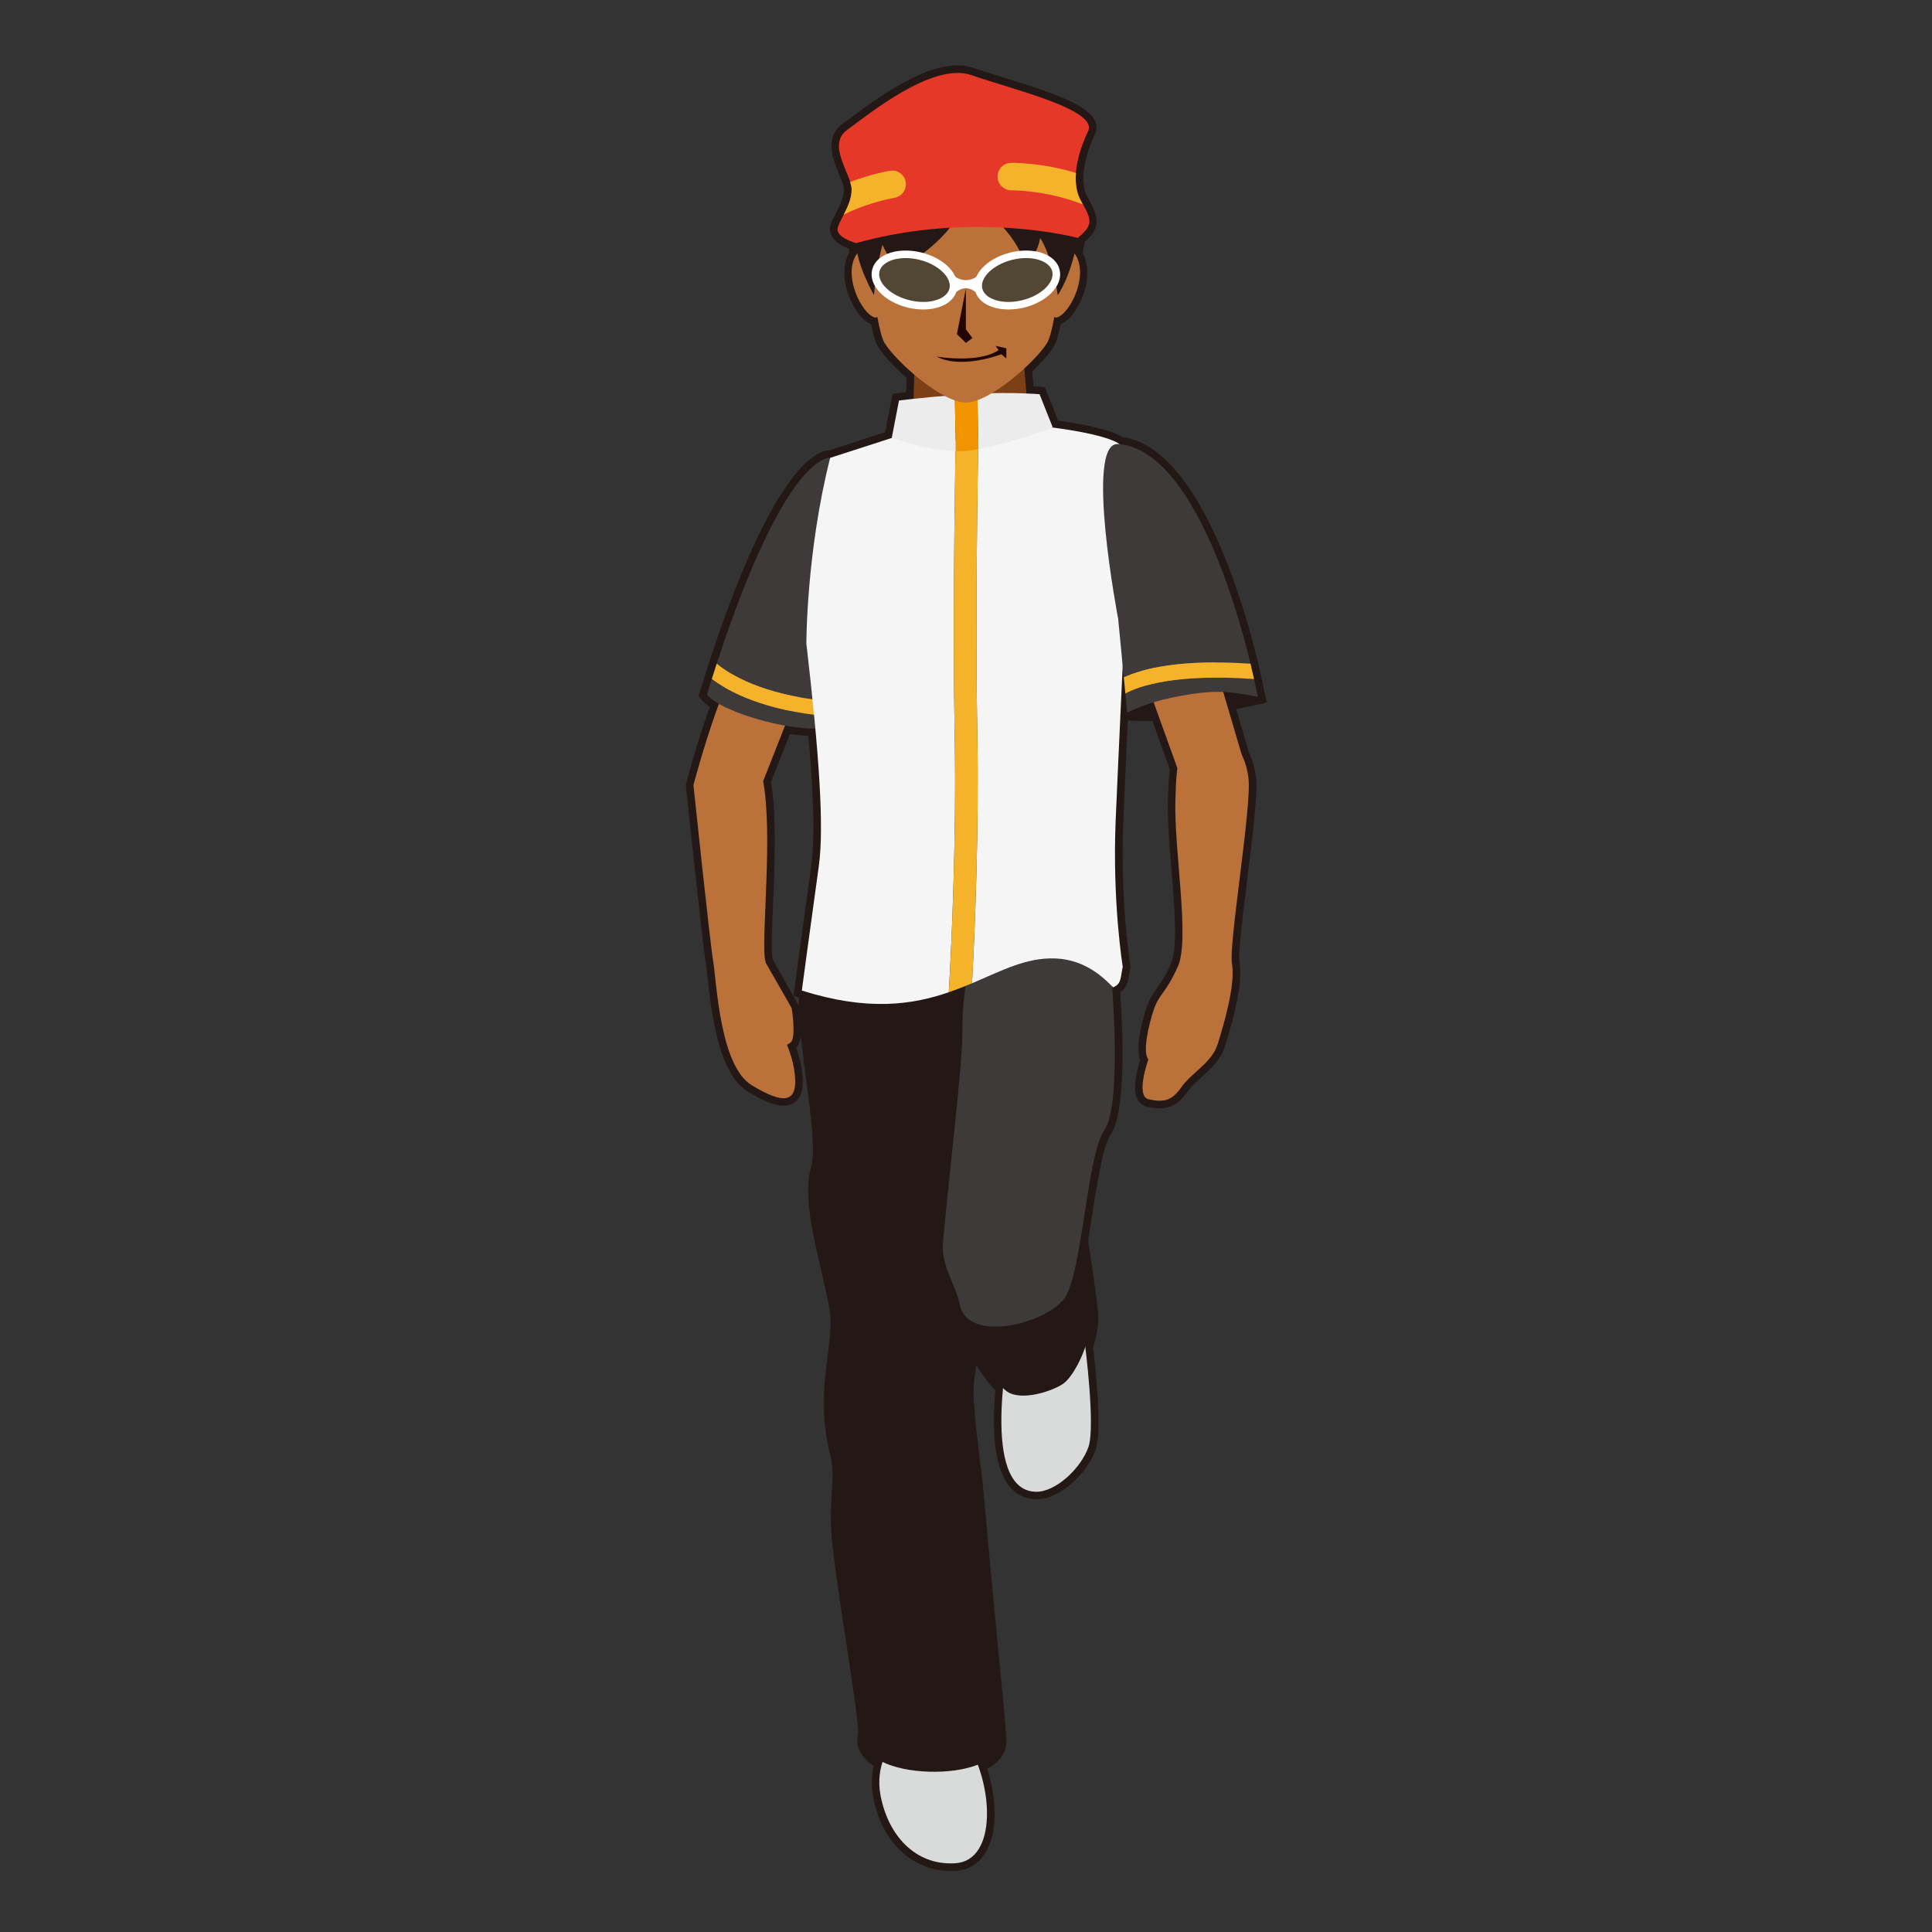 <?xml version="1.0" encoding="utf-8"?>
<!-- Generator: Adobe Illustrator 17.0.0, SVG Export Plug-In . SVG Version: 6.00 Build 0)  -->
<!DOCTYPE svg PUBLIC "-//W3C//DTD SVG 1.1//EN" "http://www.w3.org/Graphics/SVG/1.1/DTD/svg11.dtd">
<svg version="1.1" id="レイヤー_1" xmlns="http://www.w3.org/2000/svg" xmlns:xlink="http://www.w3.org/1999/xlink" x="0px"
	 y="0px" width="64px" height="64px" viewBox="0 0 64 64" style="enable-background:new 0 0 64 64;" xml:space="preserve">
<rect x="0" y="0" width="64" height="64" fill="#333333" stroke="none"/>
<path style="fill:#231815;" d="M31.494,61.979c-1.278,0-2.286-0.963-2.569-2.451
	c-0.067-0.352-0.061-0.699,0.019-1.037c-0.571-0.354-0.576-0.798-0.521-1.045
	c0.037-0.226-0.208-1.83-0.404-3.119c-0.167-1.098-0.341-2.233-0.434-3.048
	c-0.093-0.817-0.057-1.4-0.028-1.87c0.028-0.458,0.051-0.82-0.056-1.228
	c-0.335-1.285-0.194-2.4-0.08-3.297c0.066-0.522,0.124-0.974,0.078-1.351
	c-0.046-0.378-0.164-0.883-0.289-1.417c-0.284-1.214-0.605-2.589-0.342-3.457
	c0.15-0.495-0.003-1.663-0.151-2.794c-0.069-0.527-0.14-1.064-0.189-1.579
	c-0.009,0.102-0.027,0.195-0.057,0.27c-0.021,0.055-0.054,0.104-0.097,0.147
	c0.084,0.234,0.141,0.448,0.176,0.658c0.086,0.523,0.044,0.862-0.131,1.068
	c-0.078,0.092-0.221,0.2-0.464,0.2c-0.282,0-0.645-0.143-1.176-0.463
	c-0.99-0.596-1.219-2.676-1.341-3.793c-0.022-0.205-0.041-0.375-0.06-0.489
	c-0.117-0.715-0.633-5.643-0.655-5.852l-0.005-0.045l0.012-0.044
	c0.003-0.013,0.338-1.283,0.784-2.528c-0.139-0.094-0.234-0.179-0.299-0.266
	l-0.075-0.102l0.365-1.142c2.121-6.485,3.58-6.989,3.976-6.989l1.841-0.6
	l0.246-1.27l0.177-0.024c0,0,0.095-0.013,0.273-0.034l0.015-0.472
	c-0.419-0.367-0.766-0.742-0.938-1.016c-0.087-0.138-0.163-0.377-0.241-0.762
	c-0.331-0.13-0.602-0.579-0.737-0.943c-0.204-0.549-0.194-1.067,0.023-1.442
	c-0.007-0.04-0.012-0.078-0.017-0.114c-0.186-0.069-0.456-0.203-0.571-0.416
	c-0.065-0.12-0.077-0.251-0.034-0.379c0.043-0.128,0.114-0.27,0.191-0.418
	c0.06-0.117,0.102-0.212,0.141-0.307c0.02-0.046,0.033-0.078,0.044-0.111
	c0.045-0.133,0.065-0.235,0.065-0.334c0-0.036-0.013-0.093-0.037-0.172
	C27.891,6,27.844,5.887,27.796,5.77c-0.201-0.484-0.503-1.217,0.117-1.666
	l0.249-0.185C28.979,3.307,30.5,2.167,31.725,2.167
	c0.195,0,0.377,0.03,0.542,0.088c0.266,0.094,0.602,0.197,0.964,0.309
	c1.63,0.502,2.803,0.901,3.044,1.446c0.064,0.146,0.062,0.299-0.005,0.442
	c-0.214,0.452-0.349,0.913-0.378,1.296c-0.011,0.145-0.006,0.286,0.015,0.422
	c0.033,0.173,0.072,0.284,0.126,0.375C36.051,6.575,36.062,6.598,36.073,6.622
	c0.369,0.653,0.342,0.962-0.139,1.392c-0.015,0.079-0.039,0.204-0.076,0.356
	c0.211,0.378,0.215,0.895,0.009,1.44c-0.136,0.358-0.403,0.798-0.731,0.928
	c-0.078,0.386-0.153,0.625-0.24,0.763c-0.137,0.216-0.39,0.505-0.703,0.803
	l0.041,0.492c0.143,0.008,0.224,0.015,0.224,0.015l0.155,0.012l0.44,1.112
	c0.444,0.06,1.66,0.246,2.134,0.543c2.592,0.36,4.083,5.783,4.481,7.45
	c0.046,0.195,0.086,0.365,0.119,0.515c0.08,0.361,0.125,0.594,0.125,0.594l0.047,0.239
	l-0.237,0.053c0,0-0.295,0.065-0.772,0.162l0.428,1.455
	c0.107,0.205,0.19,0.492,0.229,0.811c0.062,0.516-0.12,1.986-0.296,3.408
	c-0.142,1.15-0.303,2.454-0.254,2.716c0.129,0.698-0.214,1.926-0.482,2.788
	c-0.135,0.437-0.476,0.745-0.777,1.018c-0.178,0.162-0.347,0.314-0.46,0.478
	c-0.264,0.382-0.547,0.552-0.917,0.552l0,0c-0.118,0-0.247-0.017-0.42-0.054
	c-0.137-0.029-0.246-0.111-0.315-0.236c-0.191-0.347-0.018-0.995,0.085-1.306
	c-0.2-0.513,0.168-1.621,0.216-1.759c0.101-0.292,0.206-0.44,0.328-0.611
	c0.127-0.176,0.27-0.376,0.477-0.832c0.226-0.5,0.113-1.877,0.015-3.092
	c-0.069-0.846-0.141-1.721-0.116-2.396c0.013-0.355,0.024-0.666,0.062-0.945
	l-0.576-1.599c-0.406,0.007-0.709-0.014-0.816-0.023
	c-0.058,1.232-0.117,2.542-0.149,3.316c-0.113,2.678,0.229,4.789,0.232,4.81
	l0.008,0.05l-0.012,0.05c-0.019,0.073-0.028,0.141-0.038,0.203
	c-0.03,0.191-0.066,0.423-0.293,0.577c0.09,1.317,0.198,3.972-0.315,4.709
	c-0.258,0.369-0.448,1.594-0.615,2.673c-0.044,0.281-0.088,0.562-0.133,0.833
	c0.07,0.465,0.206,1.381,0.321,2.279c0.048,0.376-0.005,0.804-0.157,1.273
	c0.084,0.696,0.302,2.724,0.091,3.362c-0.255,0.772-1.169,1.669-1.967,1.669
	c-0.356-0.008-0.637-0.137-0.857-0.385c-0.475-0.533-0.644-1.615-0.504-3.217
	c-0.195-0.208-0.417-0.506-0.63-0.84c-0.062,0.346-0.111,0.686-0.089,1.094
	c0.037,0.68,0.126,1.398,0.205,2.032c0.051,0.409,0.098,0.792,0.128,1.126
	c0.21,2.385,0.381,4.14,0.508,5.436c0.134,1.368,0.214,2.194,0.242,2.741
	c0.012,0.229-0.062,0.635-0.634,0.937c0.298,0.931,0.382,2.105-0.081,2.816
	c-0.225,0.346-0.558,0.541-0.963,0.566C31.601,61.977,31.547,61.979,31.494,61.979z
	 M26.839,32.631l0.135,0.041l-0.007,0.192c-0.03,0.835,0.11,1.903,0.246,2.937
	c0.169,1.291,0.315,2.405,0.134,3.003c-0.225,0.74,0.094,2.104,0.35,3.199
	c0.128,0.548,0.249,1.065,0.298,1.47c0.053,0.439-0.007,0.919-0.078,1.474
	c-0.114,0.898-0.243,1.916,0.067,3.107c0.127,0.485,0.101,0.902,0.071,1.386
	c-0.029,0.473-0.062,1.009,0.026,1.782c0.092,0.805,0.264,1.936,0.431,3.029
	c0.32,2.101,0.455,3.049,0.398,3.304c-0.05,0.225,0.097,0.423,0.436,0.588
	l0.197,0.095l-0.068,0.208c-0.104,0.317-0.124,0.65-0.06,0.988
	c0.194,1.022,0.872,2.131,2.209,2.04c0.248-0.015,0.436-0.126,0.574-0.339
	c0.339-0.522,0.321-1.611-0.045-2.589l-0.085-0.23l0.228-0.09
	c0.252-0.1,0.55-0.275,0.537-0.546c-0.027-0.535-0.112-1.403-0.241-2.718
	c-0.126-1.297-0.298-3.054-0.508-5.44c-0.029-0.329-0.076-0.706-0.126-1.108
	c-0.08-0.642-0.17-1.369-0.208-2.066c-0.028-0.525,0.048-0.949,0.123-1.359
	c0.03-0.169,0.062-0.34,0.085-0.52l0.103-0.777l0.366,0.694
	c0.347,0.657,0.74,1.181,0.974,1.408l0.086,0.084l-0.011,0.119
	c-0.141,1.479-0.009,2.528,0.37,2.954c0.126,0.142,0.28,0.213,0.472,0.217l0,0
	c0.524,0,1.291-0.682,1.504-1.325c0.137-0.416,0.039-1.907-0.119-3.201
	l-0.007-0.057l0.019-0.054c0.139-0.413,0.192-0.795,0.152-1.104
	c-0.118-0.92-0.257-1.858-0.325-2.308l-0.006-0.039l0.007-0.039
	c0.047-0.281,0.092-0.574,0.138-0.866c0.192-1.243,0.375-2.418,0.699-2.883
	c0.346-0.495,0.355-2.666,0.212-4.597l-0.055-0.73l0.344,0.382
	c0.007-0.033,0.015-0.076,0.023-0.132c0.01-0.061,0.02-0.125,0.034-0.195
	c-0.051-0.339-0.336-2.363-0.23-4.863c0.047-1.106,0.149-3.308,0.219-4.812
	l0.014-0.301l0.499-0.013l0.129,1.344c0.17,0.009,0.44,0.016,0.77,0.004
	l0.183-0.007l0.743,2.061l-0.01,0.063c-0.042,0.267-0.054,0.584-0.066,0.951
	c-0.023,0.645,0.047,1.505,0.114,2.337c0.114,1.399,0.222,2.722-0.058,3.339
	c-0.227,0.501-0.392,0.732-0.524,0.917c-0.112,0.156-0.186,0.259-0.263,0.481
	c-0.213,0.621-0.299,1.279-0.228,1.411l0.108,0.111l-0.062,0.136
	c-0.151,0.418-0.226,0.905-0.153,1.004c0.118,0.018,0.215,0.03,0.296,0.03l0,0
	c0.138,0,0.291-0.025,0.507-0.337c0.146-0.21,0.344-0.389,0.535-0.562
	c0.277-0.252,0.54-0.489,0.635-0.796c0.392-1.255,0.549-2.112,0.468-2.549
	c-0.059-0.322,0.057-1.299,0.25-2.868c0.164-1.328,0.35-2.832,0.296-3.287
	c-0.031-0.261-0.098-0.493-0.195-0.688l-0.6-2.022l0.269-0.053
	c0.338-0.067,0.61-0.124,0.789-0.162c-0.019-0.092-0.044-0.207-0.073-0.34
	c-0.033-0.147-0.071-0.315-0.117-0.508c-0.789-3.304-2.286-6.898-4.124-7.078
	l-0.226-0.022v-0.091c-0.407-0.195-1.399-0.37-1.987-0.441l-0.147-0.018
	l-0.434-1.096c-0.07-0.004-0.162-0.009-0.272-0.013l-0.221-0.009l-0.096-1.173
	l0.089-0.083c0.319-0.294,0.584-0.588,0.708-0.786
	c0.028-0.045,0.105-0.21,0.209-0.778l0.048-0.26l0.274,0.066
	c0.059-0.045,0.256-0.256,0.396-0.629c0.163-0.432,0.159-0.833-0.013-1.076
	l-0.066-0.094l0.028-0.112c0.074-0.291,0.107-0.502,0.108-0.507l0.015-0.092
	l0.071-0.06c0.353-0.298,0.373-0.332,0.108-0.797l0.166-0.223l-0.216,0.126
	c-0.084-0.143-0.142-0.307-0.178-0.501c-0.037-0.225-0.044-0.405-0.029-0.587
	c0.043-0.568,0.255-1.114,0.425-1.472c-0.169-0.405-1.775-0.901-2.735-1.197
	c-0.369-0.114-0.711-0.219-0.982-0.315c-0.112-0.04-0.238-0.06-0.376-0.06
	c-1.058,0-2.547,1.116-3.263,1.653l-0.256,0.19
	c-0.28,0.202-0.161,0.555,0.052,1.069c0.055,0.132,0.106,0.259,0.143,0.374
	c0.042,0.132,0.061,0.232,0.061,0.322c0,0.154-0.029,0.312-0.092,0.494
	c-0.015,0.044-0.033,0.089-0.052,0.134c-0.049,0.117-0.096,0.224-0.147,0.324
	c-0.081,0.157-0.141,0.271-0.176,0.376c0.025,0.045,0.24,0.158,0.432,0.209
	l0.186,0.05l0,0.192c0,0.079,0.012,0.175,0.038,0.3l0.022,0.108
	L28.608,8.55c-0.173,0.239-0.181,0.639-0.021,1.07
	c0.135,0.362,0.322,0.574,0.421,0.637l0.254-0.061l0.048,0.26
	c0.104,0.567,0.18,0.733,0.208,0.778c0.155,0.247,0.521,0.631,0.931,0.981
	l0.092,0.078l-0.038,1.144l-0.215,0.024c-0.122,0.013-0.222,0.025-0.298,0.034
	l-0.234,1.206l-2.239,0.723l-0.061-0.01c0.011,0.003-1.343,0.122-3.477,6.646
	l-0.28,0.873c0.051,0.041,0.128,0.094,0.243,0.161l0.182,0.105l-0.073,0.197
	c-0.425,1.152-0.762,2.386-0.828,2.631c0.054,0.511,0.538,5.112,0.646,5.777
	c0.02,0.122,0.04,0.299,0.063,0.516c0.105,0.958,0.324,2.952,1.102,3.42
	c0.81,0.488,0.983,0.388,1,0.367c0.018-0.021,0.103-0.152,0.019-0.664
	c-0.038-0.228-0.107-0.463-0.217-0.74l-0.088-0.219l0.214-0.101
	c0.098-0.158,0.065-0.613,0.02-0.903l-0.864-1.535
	c-0.023-0.11-0.037-0.174-0.042-0.237c-0.03-0.353-0.005-0.96,0.027-1.728
	c0.056-1.33,0.125-2.985-0.071-4.06l-0.013-0.07l0.827-2.098l0.202,0.036
	c0.36,0.064,0.664,0.097,0.901,0.097h0.228l0.076,0.227
	c0.205,2.24,0.241,3.704,0.116,4.607C27.108,30.619,26.91,32.099,26.839,32.631z
	 M25.54,25.901c0.19,1.129,0.122,2.773,0.066,4.099
	c-0.03,0.721-0.056,1.343-0.028,1.665c0.003,0.042,0.014,0.085,0.023,0.127
	l0.865,1.527c-0.002-0.094-0.003-0.186-0.002-0.276l-0.176-0.056l0.027-0.208
	c0,0,0.229-1.73,0.563-4.13c0.114-0.824,0.082-2.222-0.099-4.271
	c-0.195-0.01-0.396-0.031-0.613-0.065L25.54,25.901z"/>
<g>
	<path style="fill:#D9DADA;" d="M29.5,57.833c0,0-0.521,0.649-0.33,1.647
		c0.246,1.291,1.128,2.324,2.471,2.243C33.052,61.638,32.917,59.083,32,57.667
		C31.333,57.5,30.583,57.417,29.5,57.833z"/>
	<path style="fill:#231815;" d="M26.833,32c-0.482,1.622,0.632,5.551,0.275,6.731
		c-0.358,1.18,0.49,3.543,0.639,4.772c0.133,1.094-0.519,2.639-0.004,4.615
		C27.975,49.006,27.651,49.651,27.833,51.25c0.223,1.957,0.923,5.848,0.833,6.25
		c-0.333,1.5,4.49,1.617,4.417,0.167c-0.054-1.064-0.322-3.314-0.75-8.167
		C32.257,48.639,32.06,47.453,32,46.333c-0.051-0.945,0.257-1.537,0.25-2.5
		C32.24,42.362,32.382,40.38,32.167,39c-0.833-5.333,0.5-6.667,0.292-7.083
		C32.25,31.5,27.868,28.518,26.833,32z"/>
	<path style="fill:#D9DADA;" d="M35.938,44.5c0,0,0.352,2.724,0.122,3.42
		c-0.23,0.696-1.081,1.512-1.747,1.497C32.438,49.375,33.438,44.5,33.438,44.5H35.938z"/>
	<path style="fill:#231815;" d="M35.747,40.806c0,0,0.205,1.318,0.368,2.589
		c0.122,0.956-0.52,2.179-0.887,2.437c-0.368,0.259-1.4,0.59-1.868,0.264
		s-1.906-2.435-1.735-3.717C31.795,41.096,35.747,40.806,35.747,40.806z"/>
	<path style="fill:#3E3A39;" d="M36.833,32.583c0,0,0.334,4.016-0.248,4.851
		c-0.583,0.835-0.733,4.727-1.316,5.563s-3.248,1.55-3.483,0.183
		c-0.091-0.529-0.621-1.26-0.551-2.017c0.271-2.9,0.658-5.93,0.646-7.11
		C31.87,32.868,32.385,25.93,36.833,32.583z"/>
</g>
<path style="fill:#231815;" d="M41.667,23.083c0,0-0.885,0.198-2.104,0.417
	s-2.223,0.108-2.223,0.108L39,21.062L41.667,23.083z"/>
<path style="fill:#BA713A;" d="M26.562,22.625c0,0-0.436-1.622-1.375-1.562s-2.216,4.944-2.216,4.944
	S23.508,31.128,23.625,31.844s0.224,3.472,1.283,4.11
	c1.059,0.638,1.591,0.643,1.395-0.551c-0.045-0.277-0.13-0.539-0.232-0.793
	c0.079-0.038,0.143-0.084,0.168-0.147c0.116-0.29-0.014-1.069-0.014-1.069
	l-0.858-1.499c-0.014-0.069-0.032-0.139-0.038-0.208
	C25.248,30.744,25.594,27.594,25.281,25.875L26.562,22.625z"/>
<polygon style="fill:#BA713A;" points="39.971,21.051 41.206,25.249 39.219,26.047 37.644,21.678 
	"/>
<g>
	<g>
		<path style="fill:#3E3A39;" d="M23.417,23c0.458,0.625,3.125,1.333,4,1.083l-0.018-0.357
			c-2.091-0.194-3.249-0.806-3.819-1.234C23.525,22.665,23.472,22.819,23.417,23z"/>
		<path style="fill:#3E3A39;" d="M27.25,20.792c0,0,1.283-3.213,0.25-5.625c0,0-1.448-0.247-3.757,6.815
			c0.423,0.355,1.492,1.026,3.63,1.239L27.25,20.792z"/>
		<path style="fill:#F5B32C;" d="M23.743,21.982c-0.054,0.165-0.109,0.337-0.164,0.51
			c0.57,0.429,1.728,1.041,3.819,1.234L27.373,23.221
			C25.236,23.008,24.167,22.337,23.743,21.982z"/>
	</g>
	<polygon style="fill:#7C3F16;" points="34.312,16.809 30.145,16.809 30.307,11.809 33.901,11.809 	"/>
	<g>
		<path style="fill:#F5F5F5;" d="M31.625,24.382c-0.07-3.666,0.007-8.394,0.033-9.8
			c-0.03,0.002-0.058,0.006-0.087,0.008c-0.952,0.061-2.031-0.082-2.031-0.082
			L27.5,15.167c-0.792,3.125-0.788,6.154-0.788,6.154
			c0.425,3.646,0.591,6.08,0.413,7.363C26.792,31.083,26.562,32.812,26.562,32.812
			c2.183,0.693,3.666,0.472,4.868,0.057C31.517,31.424,31.688,27.684,31.625,24.382z"/>
		<path style="fill:#F5F5F5;" d="M37.25,20.792c-0.708-3.292-0.167-6.083-0.167-6.083
			C36.612,14.372,34.875,14.163,34.875,14.163l-2.465,0.33
			c-0.024,1.268-0.107,6.133-0.035,9.875c0.059,3.091-0.085,6.557-0.176,8.206
			C33.179,32.156,34.005,31.71,34.969,31.75c0.999,0.041,1.615,0.663,1.906,0.958
			c0.291-0.121,0.238-0.353,0.318-0.68c0,0-0.35-2.126-0.235-4.861
			C37.033,25.394,37.25,20.792,37.25,20.792z"/>
		<path style="fill:#F5B32C;" d="M32.375,24.368c-0.072-3.743,0.011-8.607,0.035-9.875
			l-0.088,0.012l-0.406,0.054c-0.083,0.011-0.171,0.017-0.258,0.023
			c-0.026,1.406-0.103,6.134-0.033,9.8c0.063,3.302-0.108,7.042-0.195,8.487
			c0.268-0.093,0.524-0.192,0.768-0.296C32.29,30.925,32.434,27.458,32.375,24.368z"/>
	</g>
	<g>
		<path style="fill:#ECECED;" d="M34.875,14.163l-0.438-1.104c0,0-0.875-0.075-2.059-0.02
			l0.033,1.838C33.46,14.694,34.875,14.163,34.875,14.163z"/>
		<path style="fill:#ECECED;" d="M31.585,13.089c-1.126,0.087-1.805,0.18-1.805,0.18
			l-0.24,1.239c0,0,1.089,0.387,2.059,0.431c0.022,0.001,0.042-0.002,0.063-0.001
			l-0.034-1.853C31.615,13.087,31.599,13.088,31.585,13.089z"/>
		<path style="fill:#F09400;" d="M32.346,14.89c0.021-0.003,0.044-0.009,0.066-0.013
			l-0.033-1.838c-0.014,0.001-0.026,0.001-0.04,0.001
			C32.227,13.046,32.116,13.051,32,13.059c-0.13,0.009-0.251,0.018-0.371,0.027
			l0.034,1.853c0.129,0.004,0.256,0.006,0.377-0.005
			C32.134,14.925,32.241,14.907,32.346,14.89z"/>
	</g>
	<g>
		<path style="fill:#3E3A39;" d="M41.424,21.986c-0.558-2.337-2.058-7.105-4.383-7.277
			c-1.125-0.083,0,5.792,0,5.792l0.186,1.935
			C37.869,22.142,39.119,21.831,41.424,21.986z"/>
		<path style="fill:#3E3A39;" d="M37.279,22.975l0.061,0.633C38,23.292,38.535,23.141,39.417,23
			c1.042-0.167,1.583-0.042,2.25,0.083c0,0-0.045-0.23-0.124-0.587
			C38.959,22.305,37.758,22.716,37.279,22.975z"/>
		<path style="fill:#F5B32C;" d="M37.227,22.435l0.052,0.54
			c0.479-0.259,1.68-0.67,4.264-0.479c-0.033-0.148-0.072-0.318-0.118-0.511
			C39.119,21.831,37.869,22.142,37.227,22.435z"/>
	</g>
</g>
<path style="fill:#BA713A;" d="M38.938,26.438c-0.062,1.693,0.493,4.667,0.079,5.582
	c-0.414,0.915-0.61,0.882-0.795,1.421c-0.185,0.54-0.379,1.447-0.18,1.654
	c0,0-0.443,1.223,0.01,1.321c0.454,0.098,0.747,0.083,1.079-0.396
	s1.015-0.818,1.205-1.427c0.189-0.609,0.602-1.976,0.474-2.668
	c-0.116-0.626,0.659-5.207,0.548-6.14c-0.073-0.61-0.305-1.003-0.582-1.245
	C40.369,24.186,40.241,24.12,40,24.219C38.976,24.638,38.979,25.298,38.938,26.438z"/>
<g id="head_21_">
	<path style="fill:#BA713A;" d="M35.544,8.332c-0.113-0.127-0.22-0.17-0.323-0.182
		c0.084-0.901,0.131-1.636,0.131-1.636l-3.357-1.196l-3.357,1.196
		c0,0,0.048,0.736,0.131,1.636c-0.103,0.012-0.209,0.055-0.323,0.182
		c-0.599,0.671,0.085,2.078,0.543,2.187c0.027,0.006,0.049-0.013,0.074-0.018
		c0.074,0.406,0.155,0.727,0.243,0.867c0.397,0.632,1.898,1.967,2.688,1.967
		s2.291-1.335,2.688-1.967c0.088-0.14,0.169-0.46,0.243-0.867
		c0.025,0.006,0.047,0.025,0.074,0.018C35.458,10.411,36.142,9.004,35.544,8.332z"
		/>
	<path style="fill:#210601;" d="M31.026,11.813c0,0,1.402,0.237,2.054-0.217l-0.099-0.138
		l0.355,0.079v0.338l-0.163-0.141C33.174,11.734,31.856,12.247,31.026,11.813z"/>
	<polygon style="fill:#210601;" points="31.996,9.557 31.996,10.908 32.213,11.198 31.996,11.359 
		31.699,11.069 	"/>
	<path style="fill:#231815;" d="M35.704,7.883c0,0-0.172,1.139-0.664,1.896
		c0,0-0.164-1.252-0.583-1.896c0,0-0.078,0.568-0.494,0.889
		c0,0-0.309-1.343-2.047-2.214c0,0,0.031,1.097-2.164,2.384
		c0,0-0.32-0.378-0.519-0.833c0,0-0.218,0.755-0.282,1.668
		c0,0-0.588-1.025-0.588-1.725s3.519-2.214,3.519-2.214L35.704,7.883z"/>
	<path style="fill:#E53828;" d="M28.362,8.053c0,0-0.719-0.189-0.605-0.53
		c0.114-0.341,0.454-0.757,0.454-1.249s-0.833-1.476-0.151-1.968
		c0.681-0.492,2.838-2.271,4.125-1.816s4.201,1.135,3.86,1.854
		s-0.605,1.684-0.227,2.327c0.378,0.643,0.378,0.795-0.114,1.211
		C35.704,7.883,32.298,6.956,28.362,8.053z"/>
	<path style="fill:#F5B32C;" d="M35.644,5.729c-1.136-0.345-2.103-0.337-2.152-0.334
		c-0.251,0.004-0.45,0.211-0.446,0.462c0.004,0.248,0.208,0.447,0.455,0.447
		c0.002,0,0.004,0,0.007,0c-0.002-0.001,1.173-0.006,2.362,0.468
		c-0.02-0.036-0.029-0.06-0.052-0.099C35.658,6.401,35.617,6.072,35.644,5.729z"/>
	<path style="fill:#F5B32C;" d="M30.002,6.027C29.959,5.781,29.732,5.617,29.478,5.657
		C29.43,5.665,28.846,5.768,28.162,6.027c0.028,0.09,0.049,0.175,0.049,0.247
		c0,0.31-0.135,0.587-0.263,0.837c0.631-0.318,1.346-0.501,1.684-0.559
		C29.878,6.509,30.045,6.274,30.002,6.027z"/>
	<g>
		
			<ellipse transform="matrix(0.971 -0.238 0.238 0.971 -1.239 8.292)" style="fill:#524634;" cx="33.699" cy="9.276" rx="1.318" ry="0.815"/>
		<path style="fill:#FFFFFF;" d="M33.407,10.252c-0.58,0-1.016-0.249-1.11-0.633
			c-0.125-0.512,0.392-1.063,1.179-1.256c0.172-0.042,0.346-0.063,0.515-0.063
			c0.58,0,1.016,0.249,1.109,0.633c0.063,0.255-0.033,0.528-0.27,0.769
			c-0.221,0.225-0.544,0.398-0.908,0.488C33.75,10.23,33.576,10.252,33.407,10.252z
			 M33.99,8.549c-0.149,0-0.303,0.019-0.456,0.057
			c-0.628,0.154-1.083,0.591-0.994,0.954c0.065,0.265,0.414,0.442,0.867,0.442
			c0.149,0,0.303-0.019,0.456-0.057c0.319-0.078,0.6-0.228,0.788-0.42
			c0.174-0.177,0.247-0.366,0.206-0.534C34.793,8.727,34.444,8.549,33.99,8.549z"
			/>
	</g>
	<g>
		
			<ellipse transform="matrix(-0.971 -0.238 0.238 -0.971 57.504 25.499)" style="fill:#524634;" cx="30.292" cy="9.276" rx="1.318" ry="0.815"/>
		<path style="fill:#FFFFFF;" d="M30.584,10.252L30.584,10.252
			c-0.169,0-0.343-0.021-0.515-0.063c-0.786-0.193-1.303-0.745-1.178-1.256
			c0.095-0.384,0.53-0.633,1.11-0.633c0.169,0,0.342,0.021,0.515,0.063
			c0.786,0.193,1.303,0.745,1.178,1.256C31.6,10.003,31.164,10.252,30.584,10.252
			z M30.001,8.549c-0.454,0-0.802,0.178-0.867,0.442
			C29.045,9.354,29.5,9.792,30.128,9.945c0.153,0.038,0.306,0.057,0.456,0.057l0,0
			c0.454,0,0.802-0.178,0.867-0.442c0.089-0.363-0.366-0.8-0.995-0.954
			C30.303,8.568,30.15,8.549,30.001,8.549z"/>
	</g>
	<path style="fill:#FFFFFF;" d="M32.438,9.085c0,0-0.155,0.195-0.442,0.195
		S31.553,9.085,31.553,9.085v0.72c0,0,0.171-0.256,0.442-0.256
		s0.442,0.256,0.442,0.256V9.085z"/>
</g>
<g>
</g>
<g>
</g>
<g>
</g>
<g>
</g>
<g>
</g>
<g>
</g>
</svg>
